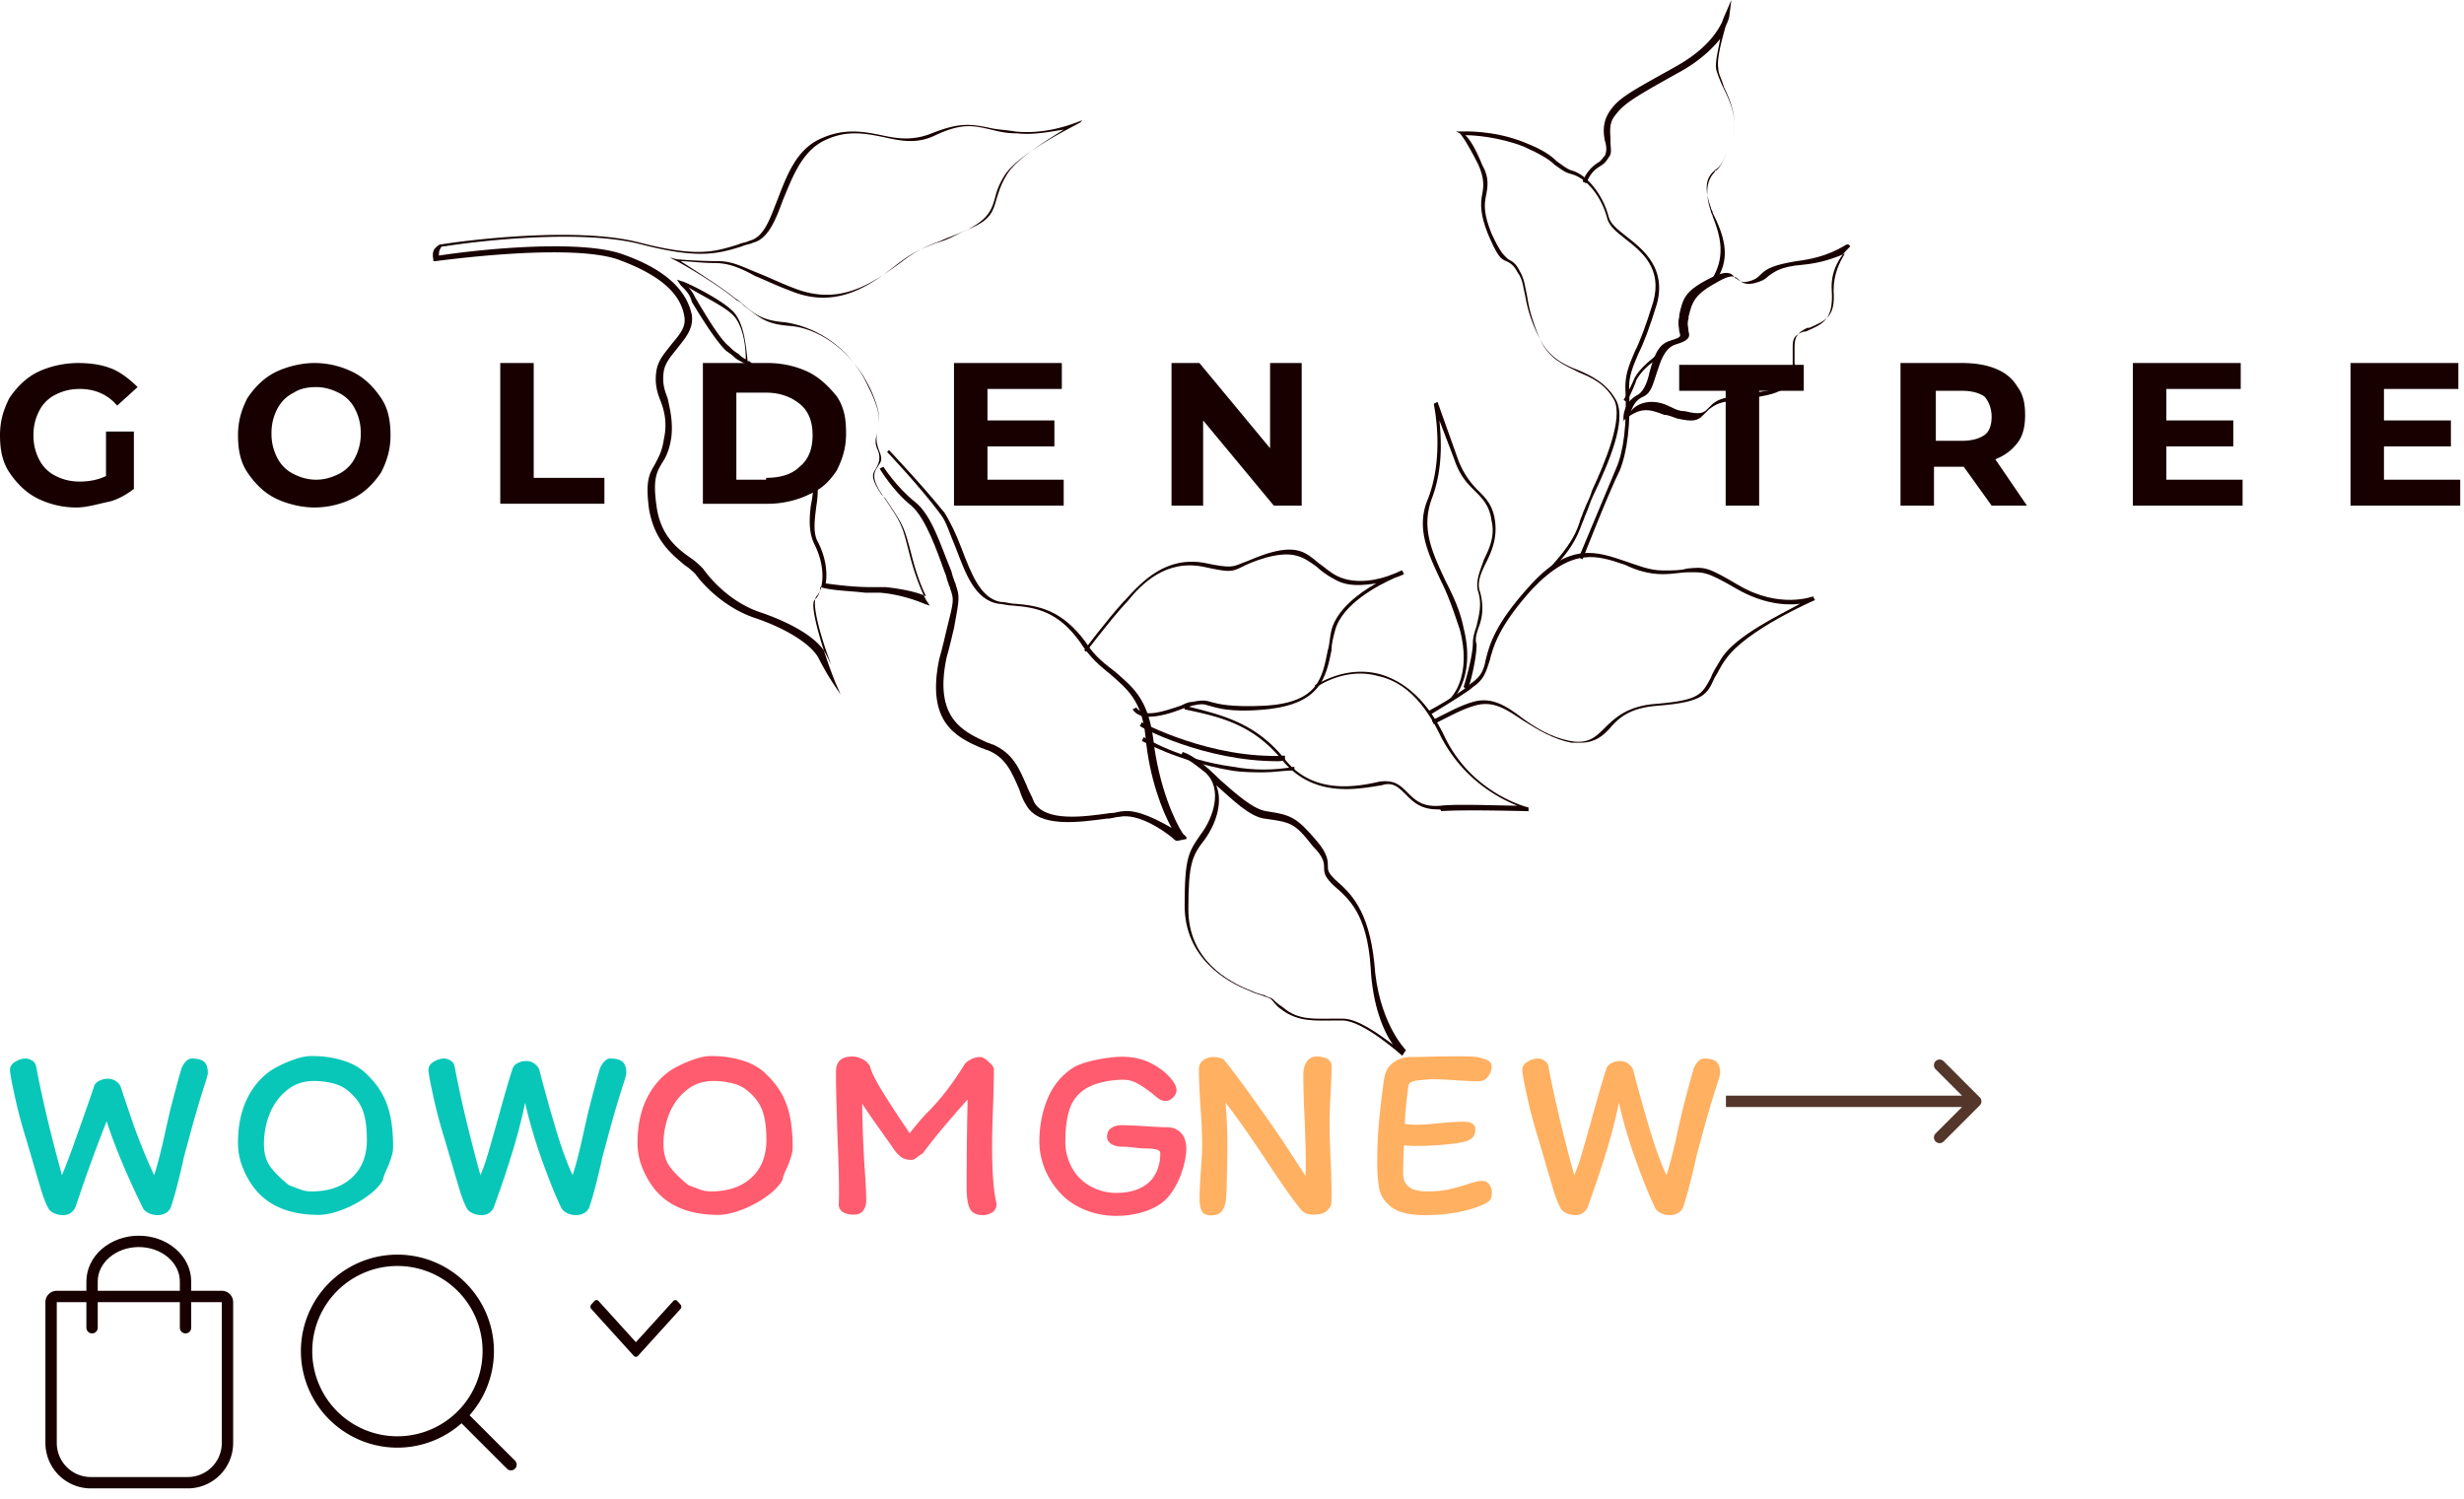 <?xml version="1.0" encoding="utf-8"?><svg width="217" height="132" viewBox="0 0 217 132" xmlns="http://www.w3.org/2000/svg" xmlns:xlink="http://www.w3.org/1999/xlink"><svg width="16" height="17" fill="none" viewBox="0 0 16 17" id="arrow" x="48" y="108" xmlns="http://www.w3.org/2000/svg"><path d="M8.003 10.213L4.71 6.581a.24.24 0 00-.359 0l-.277.304a.29.29 0 00-.075.2c0 .075.026.145.074.198l3.747 4.136a.244.244 0 00.362 0l3.744-4.13A.292.292 0 0012 7.09a.292.292 0 00-.073-.199l-.276-.303a.234.234 0 00-.359 0l-3.29 3.624z" fill="#180000"/></svg><svg width="23" height="8" fill="none" viewBox="0 0 23 8" id="arrow2" x="152" y="93" xmlns="http://www.w3.org/2000/svg"><path d="M22.354 4.354a.5.5 0 000-.708L19.172.464a.5.5 0 10-.707.708L21.293 4l-2.828 2.828a.5.5 0 10.707.708l3.182-3.182zM0 4.5h22v-1H0v1z" fill="#54362A"/></svg><svg width="24" height="24" fill="none" viewBox="0 0 24 24" id="cart" y="108" xmlns="http://www.w3.org/2000/svg"><path d="M4.5 6.684a.5.5 0 01.5-.5h14.533a.5.5 0 01.5.5v12.404a3.5 3.5 0 01-3.5 3.5H8a3.5 3.5 0 01-3.5-3.5V6.684z" stroke="#180000"/><path d="M8.108 8.938V4.861c0-.936.433-1.833 1.205-2.494.772-.662 1.819-1.034 2.91-1.034 1.092 0 2.139.372 2.91 1.034.772.661 1.206 1.558 1.206 2.494v4.077" stroke="#180000" stroke-linecap="round" stroke-linejoin="round"/></svg><svg width="217" height="93" fill="none" viewBox="0 0 217 93" id="logo" xmlns="http://www.w3.org/2000/svg"><path d="M60.93 26.589c.983 1.631 2.13 3.425 2.949 4.24.164.164.491.327.819.653.163.163.49.327.818.49l.328.163c.655.49 1.474 1.142 2.129 1.957h.491c-.819-.978-1.801-1.63-2.456-2.283h-.164c-.164-1.468-.328-3.426-1.31-4.405-1.147-1.142-4.258-2.61-4.422-2.61l-.491-.163.327.49c.492.489.82.815.983 1.468zm3.604 1.142c.819.815 1.146 2.446 1.146 3.914a2.258 2.258 0 01-.655-.489c-.327-.163-.655-.49-.819-.652-.819-.653-1.965-2.61-2.948-4.242-.163-.326-.327-.652-.655-.978.983.652 3.112 1.631 3.93 2.447z" fill="#180000"/><path d="M95.319 10.603c-.164 0-2.785 1.305-5.896.979-.983-.163-1.638-.163-2.293-.327-1.638-.326-2.62-.489-5.077.49-1.638.652-2.948.49-4.422.163-1.637-.326-3.275-.652-5.404.326-2.129.979-2.948 3.263-3.767 5.383-.655 1.631-1.146 3.263-2.456 3.589-.328.163-.655.163-.983.326-2.129.653-3.603 1.142-8.68-.163-5.568-1.468-15.558-.163-17.523.163-.164 0-.328.163-.491.326-.328.327-.164.98-.164.98V23h.164c.163 0 11.627-1.631 16.05-.163 3.602 1.305 5.567 2.936 5.895 5.057.164.979-.491 1.631-1.147 2.447-.49.652-1.146 1.305-1.31 2.283-.163.979 0 1.795.328 2.61.327.816.655 1.958.327 3.426-.163 1.142-.491 1.631-.819 2.283-.49.816-.818 1.468-.49 3.915.49 2.773 1.964 3.915 3.11 4.894.492.326.82.652.983.816.82 1.141 2.785 3.099 5.405 3.915 2.784.978 4.75 2.283 5.404 3.425a23.573 23.573 0 001.31 2.284l.655.978-.49-1.141c-.983-2.447-2.294-6.688-1.802-7.178.327-.326.491-.652.491-1.142 1.146.327 2.62.327 3.93.49h1.31c2.13.163 3.931.979 3.931.979l.491.163-.327-.49s-.819-1.468-1.474-4.078c-.655-2.61-.655-2.61-2.293-5.056l-.164-.164c-.982-1.468-.818-1.794-.49-2.283.163-.327.49-.816.163-1.632-.328-.652-.164-1.141 0-1.63.164-.816.327-1.632-.819-3.916-1.801-3.915-5.077-5.383-7.37-5.709-1.965-.163-2.62-.652-3.93-1.794-.164-.163-.491-.326-.655-.49-1.474-1.141-3.603-2.446-4.586-3.099.655 0 1.802.163 2.948.163s2.13.326 3.603 1.142c.819.326 1.801.816 3.112 1.305 3.93 1.631 6.878-.326 9.335-2.284 1.474-1.141 2.292-1.468 3.603-1.957.655-.163 1.31-.49 2.292-.979 2.13-.979 2.457-1.794 2.784-2.936.164-.652.328-1.142.82-1.957 1.31-2.121 6.55-4.568 6.714-4.73l.164-.164zm-6.715 4.894c-.491.815-.655 1.468-.819 1.957-.327 1.142-.491 1.957-2.62 2.773-.983.49-1.638.653-2.293.979-1.31.49-2.129.815-3.603 1.957-2.456 1.795-5.24 3.752-9.171 2.284-1.31-.49-2.293-.979-3.112-1.305C65.35 23.49 64.53 23 63.22 23c-1.802 0-3.603-.163-3.603-.163l-.655-.163.655.326s3.275 1.794 5.24 3.426c.328.163.492.326.655.49 1.474 1.14 1.966 1.63 4.095 1.793 2.129.163 5.24 1.795 7.042 5.546.982 2.121.819 2.937.655 3.752-.164.49-.164.979.164 1.795.327.815 0 .978-.164 1.305-.328.489-.655.978.491 2.61l.164.163c1.638 2.446 1.638 2.446 2.293 4.893.491 1.958.982 3.1 1.31 3.752-.655-.326-1.965-.652-3.603-.816h-1.31c-1.31 0-2.784-.163-3.93-.326.163-.979 0-2.284-.656-3.589-.491-.815-.327-1.957-.163-3.262.163-.979.163-2.12 0-3.425 0 .163-.164.163-.328.326.164 1.142 0 2.284-.164 3.1-.164 1.304-.164 2.446.328 3.425.982 1.957.819 3.915.163 4.567-.49.653.492 3.915 1.31 6.035l-.49-.978c-.656-1.305-2.785-2.61-5.569-3.589-2.62-.816-4.422-2.773-5.24-3.915-.328-.326-.656-.652-1.147-.979-1.146-.815-2.62-1.957-2.948-4.567-.327-2.284 0-2.936.492-3.752.327-.489.655-1.142.818-2.283.164-1.468-.163-2.61-.327-3.426-.328-.816-.491-1.468-.328-2.447.164-.815.82-1.468 1.31-2.12.656-.816 1.31-1.632 1.147-2.773-.491-2.284-2.457-4.078-6.223-5.383-1.474-.49-3.603-.653-5.896-.653-4.422 0-9.171.653-10.154.816 0-.163 0-.49.164-.653 0-.163.164-.163.328-.163 1.965-.326 11.79-1.631 17.36-.163 5.076 1.305 6.714.816 8.843.163.327-.163.655-.163.982-.326 1.31-.326 1.965-1.957 2.62-3.752.82-1.957 1.638-4.241 3.604-5.22 1.965-.978 3.602-.652 5.24-.326 1.474.326 2.948.653 4.586-.163 2.456-1.142 3.439-.816 4.913-.49.655.164 1.31.327 2.293.327 1.474.163 2.947-.163 4.094-.326-1.802 1.141-4.258 2.61-5.077 4.078z" fill="#180000"/><path d="M103.673 74.057c-.164 0-.327-.163-.491-.326-.819-.653-2.948-2.12-4.586-1.794-.327 0-.655.163-1.146.163-2.457.326-5.896.815-7.042-1.142-.328-.49-.492-.979-.655-1.468-.655-1.468-1.147-2.773-2.784-3.426-.164 0-.328-.163-.492-.163-2.292-.979-4.913-2.284-3.766-7.83.327-1.142.491-1.957.655-2.61.655-2.61.655-2.61.327-3.588 0-.163-.163-.327-.163-.49-.164-.326-.164-.652-.328-.978-.655-1.795-1.638-4.73-2.948-5.873-1.638-1.305-2.784-3.262-2.784-3.262l.328-.163s1.146 1.794 2.784 3.099c1.474 1.142 2.292 3.915 3.111 5.872.164.327.164.653.328.98 0 .162.164.325.164.488.327.98.327 1.142-.164 3.752-.164.653-.328 1.468-.655 2.61-1.147 5.383 1.474 6.525 3.603 7.504.163 0 .327.163.491.163 1.802.815 2.293 2.12 2.948 3.588.164.49.491.98.655 1.469.983 1.794 4.422 1.304 6.715.978.49 0 .818-.163 1.146-.163 1.31-.163 3.111.816 4.258 1.468-.819-1.468-1.965-4.404-2.293-7.993-.327-3.262-1.638-4.24-3.111-5.546-.82-.652-1.802-1.468-2.62-2.773-1.966-2.773-3.931-3.1-5.897-3.262-.49 0-.982-.163-1.31-.163-2.129-.327-2.947-2.773-3.766-4.894-.492-1.142-.82-2.284-1.31-2.936-1.802-2.447-4.75-5.546-4.75-5.546l.164-.163s2.948 3.099 4.913 5.546c.491.815.983 1.794 1.474 3.099.819 2.12 1.638 4.404 3.44 4.73.49 0 .818.164 1.31.164 1.965.163 4.093.489 6.222 3.425.82 1.305 1.802 1.958 2.62 2.61 1.475 1.305 2.785 2.284 3.276 5.71.491 4.404 1.965 7.503 2.621 8.482l.327.326v.163l-.819.163z" fill="#180000"/><path d="M101.218 63.127c-.655 0-1.147-.163-1.474-.652l.327-.163c.655.978 2.457.326 3.931-.163.327-.163.655-.327.982-.327.819-.163 1.147-.163 1.638 0 .655.163 1.638.49 4.913.327 4.586-.327 4.913-2.447 5.405-4.894.163-.49.163-1.142.327-1.794.491-1.795 2.457-3.263 3.931-4.078-1.147.163-2.457.326-3.603-.327-.655-.326-1.311-.815-1.638-1.142-1.146-.815-1.965-1.468-4.422-.815-1.146.326-1.801.652-2.129.816-.982.489-1.146.489-3.439 0-3.275-.653-5.404 1.468-6.715 3.099l-.163.163c-1.474 1.631-3.44 4.241-3.44 4.241l-.163-.163s1.965-2.61 3.439-4.241l.164-.163c1.474-1.632 3.603-3.915 7.042-3.263 2.293.49 2.456.326 3.275 0 .491-.163 1.147-.49 2.129-.815 2.62-.816 3.439-.163 4.586.815.491.326.982.816 1.637 1.142 1.638.816 3.767.326 4.914-.163.491-.163.655-.326.818-.326l.164.326s-.327.163-.819.326c-1.474.653-4.585 2.284-5.24 4.568-.164.652-.328 1.142-.328 1.794-.491 2.447-.983 4.73-5.732 5.22-3.275.326-4.422-.163-5.077-.326-.491-.163-.655-.163-1.474 0-.327.163-.655.163-.982.326-.819.326-1.965.652-2.784.652zm10.155 4.895c-.983 0-1.966 0-2.948-.164-4.75-.815-7.861-2.61-7.861-2.61l.164-.326s3.111 1.958 7.861 2.61c1.801.326 3.602.326 5.404 0v.326c-.983 0-1.802.163-2.62.163zm27.832-2.61h-.819c-1.637-.327-2.948-1.142-4.258-1.958-1.474-.979-2.62-1.794-4.258-1.305-1.146.326-2.293.979-3.603 1.631l-.163-.326c1.31-.652 2.456-1.305 3.602-1.631 1.638-.49 2.948.326 4.422 1.468 1.147.816 2.457 1.631 4.095 1.958 1.637.326 2.292-.327 3.111-1.142.819-.816 1.965-1.958 4.586-2.121 3.766-.326 3.93-.816 4.749-2.284.164-.489.491-.978.983-1.794 1.31-1.957 5.076-3.752 6.878-4.73-1.31.163-3.275 0-5.568-1.305-2.784-1.632-2.948-1.468-4.422-1.468-.491 0-1.146.163-2.129.163-1.146 0-2.293-.327-3.275-.816-2.457-.816-4.586-1.631-8.189 2.12-2.948 3.263-3.439 5.057-3.767 6.362-.327.979-.491 1.631-1.474 2.284-.327.326-1.637 1.142-3.766 2.447l-.164-.327c2.129-1.141 3.439-2.12 3.767-2.446.982-.653 1.146-1.305 1.31-2.12.327-1.306.819-3.1 3.767-6.363 3.602-4.078 6.059-3.099 8.516-2.283.982.326 2.129.815 3.275.815.983 0 1.638 0 2.129-.163 1.638-.163 1.801-.163 4.586 1.468 3.602 2.12 6.55.979 6.55.979l.164.326s-6.059 2.61-7.861 5.22c-.491.653-.655 1.142-.982 1.631-.656 1.468-.983 2.12-4.914 2.447-2.62.163-3.602 1.142-4.421 2.12-.492.49-1.147 1.143-2.457 1.143z" fill="#180000"/><path d="M112.508 67.043c-6.387 0-11.955-2.936-12.119-3.1l.164-.326s6.059 3.263 12.61 2.937v.326c-.164.163-.491.163-.655.163zm10.983 25.937s-3.439-3.1-5.241-3.1h-.819c-1.474 0-3.111.163-4.585-.978-.492-.327-.655-.653-.819-.816-.164-.163-.164-.163-.655-.326-.328-.163-.655-.163-1.31-.49-2.129-.815-5.732-2.936-5.732-7.503 0-4.241.327-4.73 1.474-6.362.982-1.305 1.965-3.915.327-5.383-.819-.653-1.474-1.142-2.129-1.468l.164-.326c.983.326 2.129 1.305 3.275 2.447 1.474 1.305 2.948 2.61 4.095 2.773 2.129.326 2.62.489 4.421 2.61.983 1.141.983 1.794.983 2.12 0 .49 0 .653.655 1.305 1.31 1.142 2.948 2.61 3.439 7.34.328 5.057 2.621 7.504 2.784 7.667l-.327.49zm-5.241-3.263c1.31 0 3.112 1.305 4.422 2.284-.819-1.142-1.802-3.426-1.965-6.851-.328-4.73-1.966-6.036-3.276-7.178-.655-.652-.819-.978-.819-1.468s0-.978-.982-1.957c-1.638-2.12-1.965-2.12-4.258-2.447-1.31-.163-2.784-1.631-4.258-2.936.655 1.631-.164 3.588-.983 4.73-1.146 1.468-1.474 2.12-1.474 6.199 0 4.404 3.439 6.362 5.568 7.177.656.327 1.147.327 1.311.49.491.163.491.163.655.326.163.163.327.326.819.652 1.31 1.142 2.784.98 4.421.98h.819zm18.34-39.475l-.164-.164c1.966-2.12 2.457-3.262 2.785-4.404.163-.326.163-.49.327-.815.164-.49.491-.98.655-1.632 1.147-2.446 2.784-6.361 1.965-7.993-.818-1.468-1.965-1.957-3.111-2.446-1.31-.653-2.621-1.142-3.439-2.936-.983-1.958-1.147-3.1-1.311-3.915-.163-.653-.163-1.305-.655-1.958-.327-.652-.655-.816-.982-.979-.492-.163-.819-.489-1.638-2.446-.655-1.632-.655-2.61-.491-3.426.164-.816.164-1.468-.328-2.61-1.146-2.284-1.637-2.773-1.637-2.773l-.328-.163h.491s2.784-.163 5.568.979c1.638.652 2.293 1.142 2.785 1.63.491.327.818.653 1.31.816 1.31.327 2.784 2.121 3.275 4.079.164.652.819 1.141 1.638 1.794 1.474 1.142 3.439 2.773 2.62 5.872-.655 2.12-1.146 3.426-1.638 4.404-.491 1.142-.818 1.958-.818 2.937.163 3.262-.164 5.709-.819 7.34-.983 1.958-3.276 7.83-3.276 7.83l-.327-.163 3.275-7.83c.655-1.468.983-3.915.819-7.177 0-1.142.328-1.958.819-3.1.491-.978.983-2.283 1.638-4.404.818-2.936-.983-4.404-2.457-5.546-.819-.653-1.474-1.142-1.638-1.957-.491-1.795-1.801-3.426-3.111-3.752-.655-.163-.983-.49-1.474-.816-.492-.49-1.31-.979-2.784-1.631-2.129-.816-4.258-.979-5.077-.979.327.326.819.979 1.474 2.61.655 1.142.491 1.957.327 2.773-.163.816-.163 1.631.492 3.263.818 1.794 1.146 1.957 1.474 2.283.327.163.655.326.982.979.491.816.491 1.468.655 2.12.164.98.328 1.958 1.147 3.916.818 1.63 2.129 2.283 3.439 2.772 1.146.49 2.456 1.142 3.275 2.61.983 1.795-.655 5.547-1.965 8.32-.328.652-.491 1.305-.655 1.63-.164.327-.164.49-.328.816-.327.816-.655 2.121-2.784 4.242z" fill="#180000"/><path d="M142.976 37.029v-.327s0-1.305 1.311-1.957c.491-.326.818-1.142.982-1.958.328-1.142.655-2.446 1.802-2.773.982-.326.982-.326.818-.815 0-.327-.163-.653 0-1.305v-.163c.328-1.468.492-2.12 2.785-3.263 1.31-.652 1.801-.49 2.129 0 .327.163.491.49 1.146.326.655-.163.819-.326 1.146-.652.492-.49 1.147-.816 3.112-1.142 2.784-.326 4.094-1.305 4.422-1.468h.164l.163.163-.163.163c-.328.327-1.638 1.631-1.474 3.752.163 2.61-.819 2.936-2.293 3.589h-.164c-.983.326-.983.815-.983 1.468v1.468c.164.979.164 2.284-2.784 2.773-.982.163-1.637.326-2.129.326-1.474.163-1.801.326-2.456.816l-.491.49c-.492.489-.819.652-2.293.325-.492-.163-.819-.326-1.147-.326-1.31-.49-2.129-.815-3.766.653l.163-.163zm2.457-1.632c.655 0 1.146.163 1.801.49.328.163.656.326 1.147.326 1.31.326 1.638.163 1.965-.163l.491-.49c.655-.489.983-.489 2.621-.815.491-.163 1.31-.163 2.129-.326 2.62-.49 2.62-1.632 2.456-2.447V30.667c0-.653 0-1.305 1.147-1.795h.163c1.474-.652 2.293-.978 2.129-3.262 0-1.468.492-2.447.983-3.262-.819.326-1.965.815-3.767.978-1.965.163-2.456.653-2.948.98-.327.325-.655.488-1.31.652-.819.163-1.146-.163-1.31-.327-.327-.326-.655-.489-1.801.163-2.129 1.142-2.293 1.795-2.621 3.1v.163c-.163.49 0 .816 0 1.142.164.49 0 .815-1.146 1.142-.983.326-1.31 1.468-1.638 2.446-.327.98-.491 1.795-1.146 2.121-.819.326-.983.979-1.147 1.305.492-.653 1.311-.816 1.802-.816z" fill="#180000"/><path d="M151.165 24.631l-.327-.163c1.146-1.957.655-3.752 0-5.383 0-.163-.164-.326-.164-.49-.655-1.957-.164-2.935.328-3.425 0-.163.163-.163.163-.163.328-.326.492-.49 1.311-2.61.655-1.631 0-3.262-.655-4.567a11.25 11.25 0 01-.656-1.631c-.163-.653.164-1.795.328-2.773-.655.815-1.801 1.957-3.603 2.936-4.094 2.283-4.913 2.773-5.732 3.915-.491.652-.327 1.468-.327 2.12 0 .653.163 1.142-.164 1.468a1.975 1.975 0 01-.819.816c-.491.326-.819.652-1.146 1.468l-.328-.163c.328-.816.819-1.305 1.31-1.631.328-.164.491-.49.655-.653.164-.326.164-.816 0-1.305-.164-.815-.164-1.631.328-2.447.819-1.305 1.801-1.794 5.896-4.078 2.62-1.468 3.602-2.936 4.094-3.915.164-.489.327-.815.327-.815L152.476 0l-.164 1.305s0 .326-.328.979c-.327 1.142-.819 2.936-.655 3.751 0 .49.328.98.492 1.632.655 1.305 1.31 3.099.655 4.73-.819 2.12-.983 2.284-1.474 2.61l-.164.163c-.491.49-.819 1.305-.164 3.1 0 .163.164.326.164.489.983 1.957 1.638 3.915.327 5.872zm-7.857 10.767l-.327-.163s.491-.816.982-1.958c.655-1.142 1.802-1.794 1.802-1.957l.163.326s-1.146.653-1.801 1.794c-.328.98-.819 1.795-.819 1.958zm-15.56 26.425l-.163-.163s2.129-1.794.982-6.198c-.491-1.468-.982-2.937-1.637-4.242-1.147-2.446-2.293-4.73-1.147-7.34 1.474-3.915.491-8.156.491-8.32l.328-.162 1.801 5.056a7.421 7.421 0 001.802 2.774c.655.652 1.31 1.305 1.474 2.773.164 1.468-.328 2.61-.819 3.588-.491.979-.819 1.795-.491 2.61.327 1.305.163 2.284-.164 3.1-.164.489-.328.978-.164 1.468 0 1.305-.655 3.914-.819 3.914l-.327-.163s.819-2.61.819-3.915c0-.489.163-.978.327-1.468.164-.815.491-1.794.164-2.936-.328-.978.164-1.957.491-2.936.492-.979.983-2.12.655-3.425-.163-1.306-.819-1.958-1.474-2.61-.655-.653-1.31-1.305-1.801-2.773l-1.31-3.426c.164 1.631.327 4.241-.655 6.851-.983 2.61 0 4.73 1.146 7.177.655 1.305 1.31 2.61 1.638 4.241 1.146 4.568-1.147 6.525-1.147 6.525zm-1.157 9.461c-1.474 0-2.129-.652-2.784-1.305-.655-.652-1.147-1.142-2.129-.816-2.129.327-5.896 1.142-8.68-2.12-2.62-3.263-5.568-3.915-8.68-4.567v-.327c3.276.816 6.223 1.468 8.844 4.73 2.456 3.1 6.223 2.448 8.352 1.958 1.31-.163 1.801.326 2.456.979.656.653 1.311 1.305 2.948 1.142 1.474-.163 5.077 0 6.715 0-1.638-.653-4.749-2.284-6.715-6.036-1.474-3.099-3.275-4.893-5.568-5.383-2.948-.815-5.404.98-5.404.98l-.164-.164c.164 0 2.62-1.794 5.732-.979 2.293.653 4.258 2.447 5.732 5.546 2.456 5.057 7.37 6.199 7.37 6.199v.326s-5.896-.163-7.698 0c0-.163-.163-.163-.327-.163zM9.171 38.008h2.62v5.057c-.655.49-1.473.979-2.292 1.142-.82.163-1.802.49-2.784.49a7.637 7.637 0 01-3.44-.816c-.982-.49-1.801-1.305-2.456-2.284C.164 40.618 0 39.477 0 38.335c0-1.305.328-2.284.819-3.263.655-.978 1.474-1.794 2.456-2.283.983-.49 2.293-.816 3.603-.816 1.147 0 2.13.163 2.948.49.819.326 1.638.978 2.293 1.63l-1.801 1.632c-.82-.979-1.966-1.468-3.276-1.468-.819 0-1.474.163-2.129.49a3.207 3.207 0 00-1.474 1.467 4.5 4.5 0 00-.491 2.12 4.5 4.5 0 00.491 2.121 3.207 3.207 0 001.474 1.468c.655.327 1.31.49 2.13.49.818 0 1.637-.163 2.292-.49v-3.915H9.17zm15.067 5.872c-.983-.49-1.802-1.305-2.456-2.284-.656-.978-.82-2.12-.82-3.262 0-1.305.328-2.284.82-3.263.654-.978 1.473-1.794 2.456-2.283.983-.49 2.293-.816 3.44-.816 1.31 0 2.456.326 3.438.816.983.49 1.802 1.305 2.457 2.284.655.978.819 2.12.819 3.262 0 1.305-.328 2.284-.82 3.262-.654.98-1.473 1.795-2.456 2.284a7.637 7.637 0 01-3.439.816c-1.146 0-2.456-.327-3.439-.816zm5.568-2.12a3.207 3.207 0 001.474-1.469 4.5 4.5 0 00.491-2.12 4.5 4.5 0 00-.49-2.12 3.207 3.207 0 00-1.475-1.469c-.655-.326-1.31-.49-1.965-.49-.819 0-1.474.164-1.965.49a3.207 3.207 0 00-1.474 1.468 4.5 4.5 0 00-.492 2.12 4.5 4.5 0 00.492 2.121 3.207 3.207 0 001.474 1.468c.655.327 1.31.49 1.965.49s1.31-.163 1.965-.49zm14.25-9.788h2.948v10.114h6.224v2.283h-9.172V31.972zm17.846 0h5.732c1.31 0 2.62.326 3.603.816.983.49 1.801 1.305 2.457 2.12.655.98.818 1.958.818 3.263s-.327 2.284-.819 3.262c-.655.979-1.31 1.631-2.456 2.12-.983.49-2.293.816-3.603.816h-5.732V31.972zm5.568 10.114c1.31 0 2.293-.327 2.948-.979.819-.652 1.146-1.631 1.146-2.773 0-1.142-.327-2.12-1.146-2.773s-1.801-.979-2.948-.979h-2.62v7.667h2.62v-.163zm26.208.163v2.283h-9.662v-12.56h9.498v2.284h-6.55v2.773h5.895v2.284h-5.895v2.936h6.714zm20.96-10.277v12.56h-2.456l-6.224-7.503v7.503h-2.784v-12.56h2.457l6.223 7.504v-7.504h2.784zm37.175 2.448h-3.93v-2.284h10.972v2.284h-3.93v10.113h-2.948V34.42h-.164zm23.586 10.112l-2.457-3.425h-2.62v3.425h-2.948v-12.56h5.404c1.147 0 2.129.163 2.948.49.819.326 1.474.815 1.966 1.63.491.653.655 1.469.655 2.448 0 .978-.164 1.794-.655 2.446-.492.653-1.147 1.142-1.966 1.469l2.784 4.078h-3.111zm-.655-9.624c-.492-.326-1.147-.489-1.966-.489h-2.292v4.404h2.292c.819 0 1.474-.163 1.966-.49.491-.325.655-.978.655-1.63 0-.816-.328-1.468-.655-1.795zm22.757 7.341v2.283h-9.663v-12.56h9.499v2.284h-6.551v2.773h5.896v2.284h-5.896v2.936h6.715zm19.166 0v2.283h-9.663v-12.56h9.499v2.284h-6.551v2.773h5.896v2.284h-5.896v2.936h6.715z" fill="#180000"/></svg><svg width="56" height="15" fill="none" viewBox="0 0 56 15" id="menu-icon1" y="93" xmlns="http://www.w3.org/2000/svg"><path d="M15.928 1.284a1.82 1.82 0 01.396-.748c.176-.205.367-.308.572-.308.499 0 .858.095 1.078.286.22.19.33.52.33.99 0 .132-.103.506-.308 1.122-.455 1.393-.953 3.117-1.496 5.17-.132.47-.242.88-.33 1.232-.073.352-.14.645-.198.88-.352 1.51-.66 2.647-.924 3.41-.088.22-.242.396-.462.528-.22.117-.455.176-.704.176a1.95 1.95 0 01-.748-.154c-.235-.117-.403-.25-.506-.396-.455-.895-1.02-2.112-1.694-3.652-.66-1.555-1.173-2.911-1.54-4.07a135.962 135.962 0 00-2.442 6.666c-.044.132-.095.279-.154.44-.044.147-.095.3-.154.462-.103.22-.25.396-.44.528-.19.117-.403.176-.638.176a2 2 0 01-.77-.154c-.25-.117-.418-.25-.506-.396-.19-.323-.396-.821-.616-1.496-.205-.675-.484-1.62-.836-2.838l-.55-1.87a43.687 43.687 0 01-.99-3.74C1.019 2.252.88 1.489.88 1.24c0-.308.154-.55.462-.726.308-.19.616-.286.924-.286.176 0 .36.059.55.176.19.103.315.286.374.55.513 2.743 1.269 5.925 2.266 9.548.381-.91.8-2.017 1.254-3.322.47-1.305.917-2.574 1.342-3.806l.22-.66c.059-.22.205-.389.44-.506a1.59 1.59 0 01.748-.198c.323 0 .587.08.792.242.205.161.337.337.396.528.015.059.308.931.88 2.618a52.169 52.169 0 002.046 5.104c.293-.865.645-2.251 1.056-4.158l.33-1.452c.396-1.555.719-2.757.968-3.608zM27.447.008c.983 0 1.877.125 2.684.374.807.235 1.467.587 1.98 1.056.924.836 1.57 1.753 1.936 2.75.381.983.572 2.244.572 3.784 0 .323-.044.616-.132.88a8.415 8.415 0 01-.374 1.012c-.22.455-.352.814-.396 1.078-.293.513-.777 1.005-1.452 1.474a9.48 9.48 0 01-2.156 1.144c-.777.293-1.46.44-2.046.44-2.83 0-4.847-.968-6.05-2.904a7.726 7.726 0 01-.792-1.694 5.957 5.957 0 01-.264-1.716c0-1.496.264-2.794.792-3.894.543-1.115 1.29-1.98 2.244-2.596A10.362 10.362 0 0125.775.36c.63-.235 1.188-.352 1.672-.352zm-4.202 7.744c0 .792.176 1.445.528 1.958.367.513.924 1.07 1.672 1.672.616.235 1.034.389 1.254.462.22.059.47.088.748.088 1.481 0 2.662-.403 3.542-1.21.88-.807 1.32-1.914 1.32-3.322 0-1.115-.125-1.995-.374-2.64-.25-.645-.697-1.225-1.342-1.738-.337-.279-.77-.484-1.298-.616a6.7 6.7 0 00-1.672-.198c-.91 0-1.694.271-2.354.814-.66.528-1.166 1.217-1.518 2.068a7.157 7.157 0 00-.506 2.662zm29.537-6.468a1.82 1.82 0 01.396-.748c.176-.205.367-.308.572-.308.499 0 .858.095 1.078.286.22.19.33.52.33.99 0 .132-.102.506-.308 1.122-.454 1.393-.953 3.117-1.496 5.17-.132.47-.242.88-.33 1.232-.073.352-.139.645-.198.88-.352 1.51-.66 2.647-.924 3.41-.088.22-.242.396-.462.528-.22.117-.454.176-.704.176a1.95 1.95 0 01-.748-.154c-.234-.117-.403-.25-.506-.396-.44-.865-.997-2.222-1.672-4.07-.674-1.863-1.195-3.623-1.562-5.28a47.041 47.041 0 01-1.1 4.268 83.852 83.852 0 01-1.32 3.982c-.058.176-.117.345-.176.506-.058.147-.11.293-.154.44-.102.22-.249.396-.44.528-.19.117-.403.176-.638.176a2 2 0 01-.77-.154c-.249-.117-.418-.25-.506-.396-.19-.323-.396-.821-.616-1.496-.205-.675-.484-1.62-.836-2.838l-.55-1.87a43.71 43.71 0 01-.99-3.74c-.278-1.276-.418-2.039-.418-2.288 0-.308.154-.55.462-.726.308-.19.616-.286.924-.286.176 0 .36.059.55.176.191.103.316.286.374.55.514 2.743 1.269 5.925 2.266 9.548.25-.572.484-1.247.704-2.024.235-.792.55-1.9.946-3.322.514-1.863.902-3.19 1.166-3.982.059-.22.206-.396.44-.528a1.59 1.59 0 01.748-.198c.323 0 .587.088.792.264.206.161.338.337.396.528l.176.682c.455 1.716.91 3.322 1.364 4.818.455 1.496.917 2.75 1.386 3.762.294-.865.646-2.251 1.056-4.158l.33-1.452c.396-1.555.719-2.757.968-3.608z" fill="#08C7B8"/></svg><svg width="49" height="15" fill="none" viewBox="0 0 49 15" id="menu-icon2" x="56" y="93" xmlns="http://www.w3.org/2000/svg"><path d="M6.634.008c.983 0 1.877.125 2.684.374.807.235 1.467.587 1.98 1.056.924.836 1.57 1.753 1.936 2.75.381.983.572 2.244.572 3.784 0 .323-.044.616-.132.88a8.415 8.415 0 01-.374 1.012c-.22.455-.352.814-.396 1.078-.293.513-.777 1.005-1.452 1.474a9.48 9.48 0 01-2.156 1.144c-.777.293-1.46.44-2.046.44-2.83 0-4.847-.968-6.05-2.904a7.723 7.723 0 01-.792-1.694 5.957 5.957 0 01-.264-1.716c0-1.496.264-2.794.792-3.894.543-1.115 1.29-1.98 2.244-2.596A10.362 10.362 0 014.962.36C5.592.125 6.15.008 6.634.008zM2.432 7.752c0 .792.176 1.445.528 1.958.367.513.924 1.07 1.672 1.672.616.235 1.034.389 1.254.462.22.059.47.088.748.088 1.481 0 2.662-.403 3.542-1.21.88-.807 1.32-1.914 1.32-3.322 0-1.115-.125-1.995-.374-2.64-.25-.645-.697-1.225-1.342-1.738-.337-.279-.77-.484-1.298-.616a6.7 6.7 0 00-1.672-.198c-.91 0-1.694.271-2.354.814-.66.528-1.166 1.217-1.518 2.068a7.157 7.157 0 00-.506 2.662zM30.319.096c.206 0 .455.14.748.418.308.264.462.491.462.682 0 .895-.029 2.12-.088 3.674-.014.381-.029.843-.044 1.386a67.452 67.452 0 00-.022 1.848c0 2.23.132 3.872.396 4.928-.014.352-.154.609-.418.77-.264.147-.528.22-.792.22-.586 0-.975-.205-1.166-.616-.176-.41-.264-.997-.264-1.76 0-2.83.03-5.434.088-7.81-1.686 1.877-2.999 3.454-3.938 4.73l-.396.264c-.249.22-.454.33-.616.33-.38 0-.696-.095-.946-.286-.249-.19-.49-.47-.726-.836l-1.056-1.496a59.98 59.98 0 01-1.606-2.332c0 1.35.066 3.183.198 5.5.103 1.335.154 2.34.154 3.014 0 .352-.088.653-.264.902-.176.235-.454.352-.836.352-.38 0-.696-.073-.946-.22a.78.78 0 01-.374-.66c.015-.25.022-.66.022-1.232 0-1.144-.036-2.537-.11-4.18l-.044-1.188-.044-1.54c-.014-.455-.029-.983-.044-1.584a84.3 84.3 0 01-.022-2.002c0-.88.477-1.32 1.43-1.32.294 0 .587.073.88.22.308.147.536.36.682.638.118.513.55 1.364 1.298 2.552a95.089 95.089 0 002.2 3.344c.646-.821 1.174-1.437 1.584-1.848a19.304 19.304 0 001.738-2.002A30.03 30.03 0 0028.955.734c.132-.176.323-.323.572-.44.25-.132.514-.198.792-.198zm15.8 3.718a5.083 5.083 0 01-.639-.506c-.528-.41-.975-.711-1.342-.902a2.477 2.477 0 00-1.232-.308c-.645 0-1.29.08-1.936.242-.63.161-1.151.389-1.562.682a3.359 3.359 0 00-1.254 1.804c-.22.733-.33 1.635-.33 2.706a4.69 4.69 0 001.056 3.014c.426.484.939.858 1.54 1.122a4.659 4.659 0 001.848.396c1.423 0 2.479-.396 3.168-1.188.499-.63.748-1.4.748-2.31 0-.161-.117-.271-.352-.33-.234-.059-.572-.088-1.012-.088-.22 0-.564-.03-1.034-.088-.132-.015-.278-.03-.44-.044a4.644 4.644 0 00-.462-.022c-.425 0-.762-.08-1.012-.242-.249-.161-.374-.367-.374-.616 0-.352.118-.609.352-.77.235-.176.55-.264.946-.264.455 0 1.152.03 2.09.088.88.059 1.504.088 1.87.088.514 0 .924.161 1.232.484.323.323.484.792.484 1.408 0 .572-.124 1.24-.374 2.002a6.934 6.934 0 01-1.056 2.046c-.44.601-1.092 1.063-1.958 1.386-.85.323-1.789.484-2.816.484a7.346 7.346 0 01-2.486-.44c-.821-.308-1.51-.719-2.068-1.232a7.058 7.058 0 01-1.606-2.244c-.381-.88-.572-1.753-.572-2.618 0-1.335.235-2.581.704-3.74.484-1.173 1.218-2.083 2.2-2.728.44-.293 1.115-.535 2.024-.726.91-.19 1.709-.286 2.398-.286.968 0 1.848.213 2.64.638.792.425 1.408.953 1.848 1.584.176.264.264.499.264.704 0 .235-.102.455-.308.66-.205.205-.41.308-.616.308-.088 0-.19-.015-.308-.044a.75.75 0 01-.264-.11z" fill="#FF5C6F"/></svg><svg width="47" height="15" fill="none" viewBox="0 0 47 15" id="menu-icon3" x="105" y="93" xmlns="http://www.w3.org/2000/svg"><path d="M9.78 1.636c0-.425.095-.792.286-1.1.205-.323.506-.484.902-.484.337 0 .638.066.902.198s.396.352.396.66c0 .601-.03 1.445-.088 2.53a46.745 46.745 0 00-.088 2.354c0 .807.03 1.885.088 3.234a69.07 69.07 0 01.088 2.838c0 .484-.007.843-.022 1.078 0 .235-.132.47-.396.704-.25.22-.638.33-1.166.33-.279 0-.52-.044-.726-.132-.19-.103-.323-.213-.396-.33-.69-.836-1.694-2.259-3.014-4.268-1.481-2.244-2.691-3.96-3.63-5.148.117 1.056.176 2.347.176 3.872 0 .675-.015 1.555-.044 2.64-.015 1.07-.044 1.775-.088 2.112-.059.425-.19.755-.396.99-.19.22-.499.33-.924.33-.323 0-.565-.088-.726-.264-.147-.19-.235-.513-.264-.968-.015-.601.022-1.503.11-2.706.015-.19.037-.52.066-.99.03-.47.044-.887.044-1.254 0-1.012-.051-2.17-.154-3.476-.088-1.437-.132-2.5-.132-3.19 0-.352.125-.623.374-.814.264-.19.565-.286.902-.286.293 0 .601.073.924.22C4.045 1.9 5.754 4.261 7.91 7.4l2.068 3.168c.015-.235.022-.565.022-.99 0-.748-.015-1.555-.044-2.42-.03-.865-.051-1.452-.066-1.76a74.099 74.099 0 01-.11-3.762zm15.77 9.372c.278 0 .484.11.616.33.146.205.22.433.22.682 0 .308-.052.528-.154.66-.088.117-.264.242-.528.374-.616.293-1.379.528-2.288.704-.91.176-1.885.264-2.926.264-1.306 0-2.266-.22-2.882-.66-.602-.44-.976-.968-1.122-1.584-.132-.63-.198-1.452-.198-2.464 0-1.085.044-2.149.132-3.19.088-1.056.242-2.398.462-4.026.102-.704.381-1.21.836-1.518a2.53 2.53 0 011.496-.484c.454 0 1.195-.015 2.222-.044L23.35.03c.792 0 1.364.022 1.716.066.44.088.762.19.968.308.22.103.33.286.33.55 0 .293-.103.58-.308.858-.191.279-.484.418-.88.418-.455 0-1.108-.03-1.958-.088a30.451 30.451 0 00-1.914-.088 8.68 8.68 0 00-1.078.066c-.411.03-.704.08-.88.154a.472.472 0 00-.308.374c-.206 1.51-.308 2.625-.308 3.344.337.044.667.066.99.066.41 0 .85-.022 1.32-.066.469-.044.77-.073.902-.088.777-.073 1.444-.11 2.002-.11.322 0 .564.059.726.176a.552.552 0 01.264.484c0 .323-.088.572-.264.748-.162.176-.455.308-.88.396-.514.103-1.152.183-1.914.242-.748.059-1.482.088-2.2.088-.25 0-.594-.015-1.034-.044a50.85 50.85 0 00-.066 2.486c0 1.041.689 1.562 2.068 1.562.733 0 1.342-.051 1.826-.154.484-.103 1.041-.25 1.672-.44.586-.22 1.056-.33 1.408-.33zm18.562-9.724a1.82 1.82 0 01.396-.748c.176-.205.367-.308.572-.308.499 0 .858.095 1.078.286.22.19.33.52.33.99 0 .132-.102.506-.308 1.122-.454 1.393-.953 3.117-1.496 5.17-.132.47-.242.88-.33 1.232-.073.352-.139.645-.198.88-.352 1.51-.66 2.647-.924 3.41-.088.22-.242.396-.462.528-.22.117-.454.176-.704.176a1.95 1.95 0 01-.748-.154c-.234-.117-.403-.25-.506-.396-.44-.865-.997-2.222-1.672-4.07-.674-1.863-1.195-3.623-1.562-5.28a47.074 47.074 0 01-1.1 4.268 84.08 84.08 0 01-1.32 3.982 20.2 20.2 0 01-.176.506c-.058.147-.11.293-.154.44-.102.22-.249.396-.44.528-.19.117-.403.176-.638.176a2 2 0 01-.77-.154c-.249-.117-.418-.25-.506-.396-.19-.323-.396-.821-.616-1.496-.205-.675-.484-1.62-.836-2.838l-.55-1.87a43.636 43.636 0 01-.99-3.74c-.278-1.276-.418-2.039-.418-2.288 0-.308.154-.55.462-.726.308-.19.616-.286.924-.286.176 0 .36.059.55.176.191.103.316.286.374.55.514 2.743 1.269 5.925 2.266 9.548.25-.572.484-1.247.704-2.024.235-.792.55-1.9.946-3.322.514-1.863.902-3.19 1.166-3.982.059-.22.206-.396.44-.528a1.59 1.59 0 01.748-.198c.323 0 .587.088.792.264.206.161.338.337.396.528l.176.682c.455 1.716.91 3.322 1.364 4.818.455 1.496.917 2.75 1.386 3.762.294-.865.646-2.251 1.056-4.158l.33-1.452c.396-1.555.719-2.757.968-3.608z" fill="#FFB061"/></svg><svg width="24" height="24" fill="none" viewBox="0 0 24 24" id="search" x="24" y="108" xmlns="http://www.w3.org/2000/svg"><path d="M11 19a8 8 0 100-16 8 8 0 000 16zm10 2l-4.35-4.35" stroke="#180000" stroke-linecap="round" stroke-linejoin="round"/></svg></svg>
